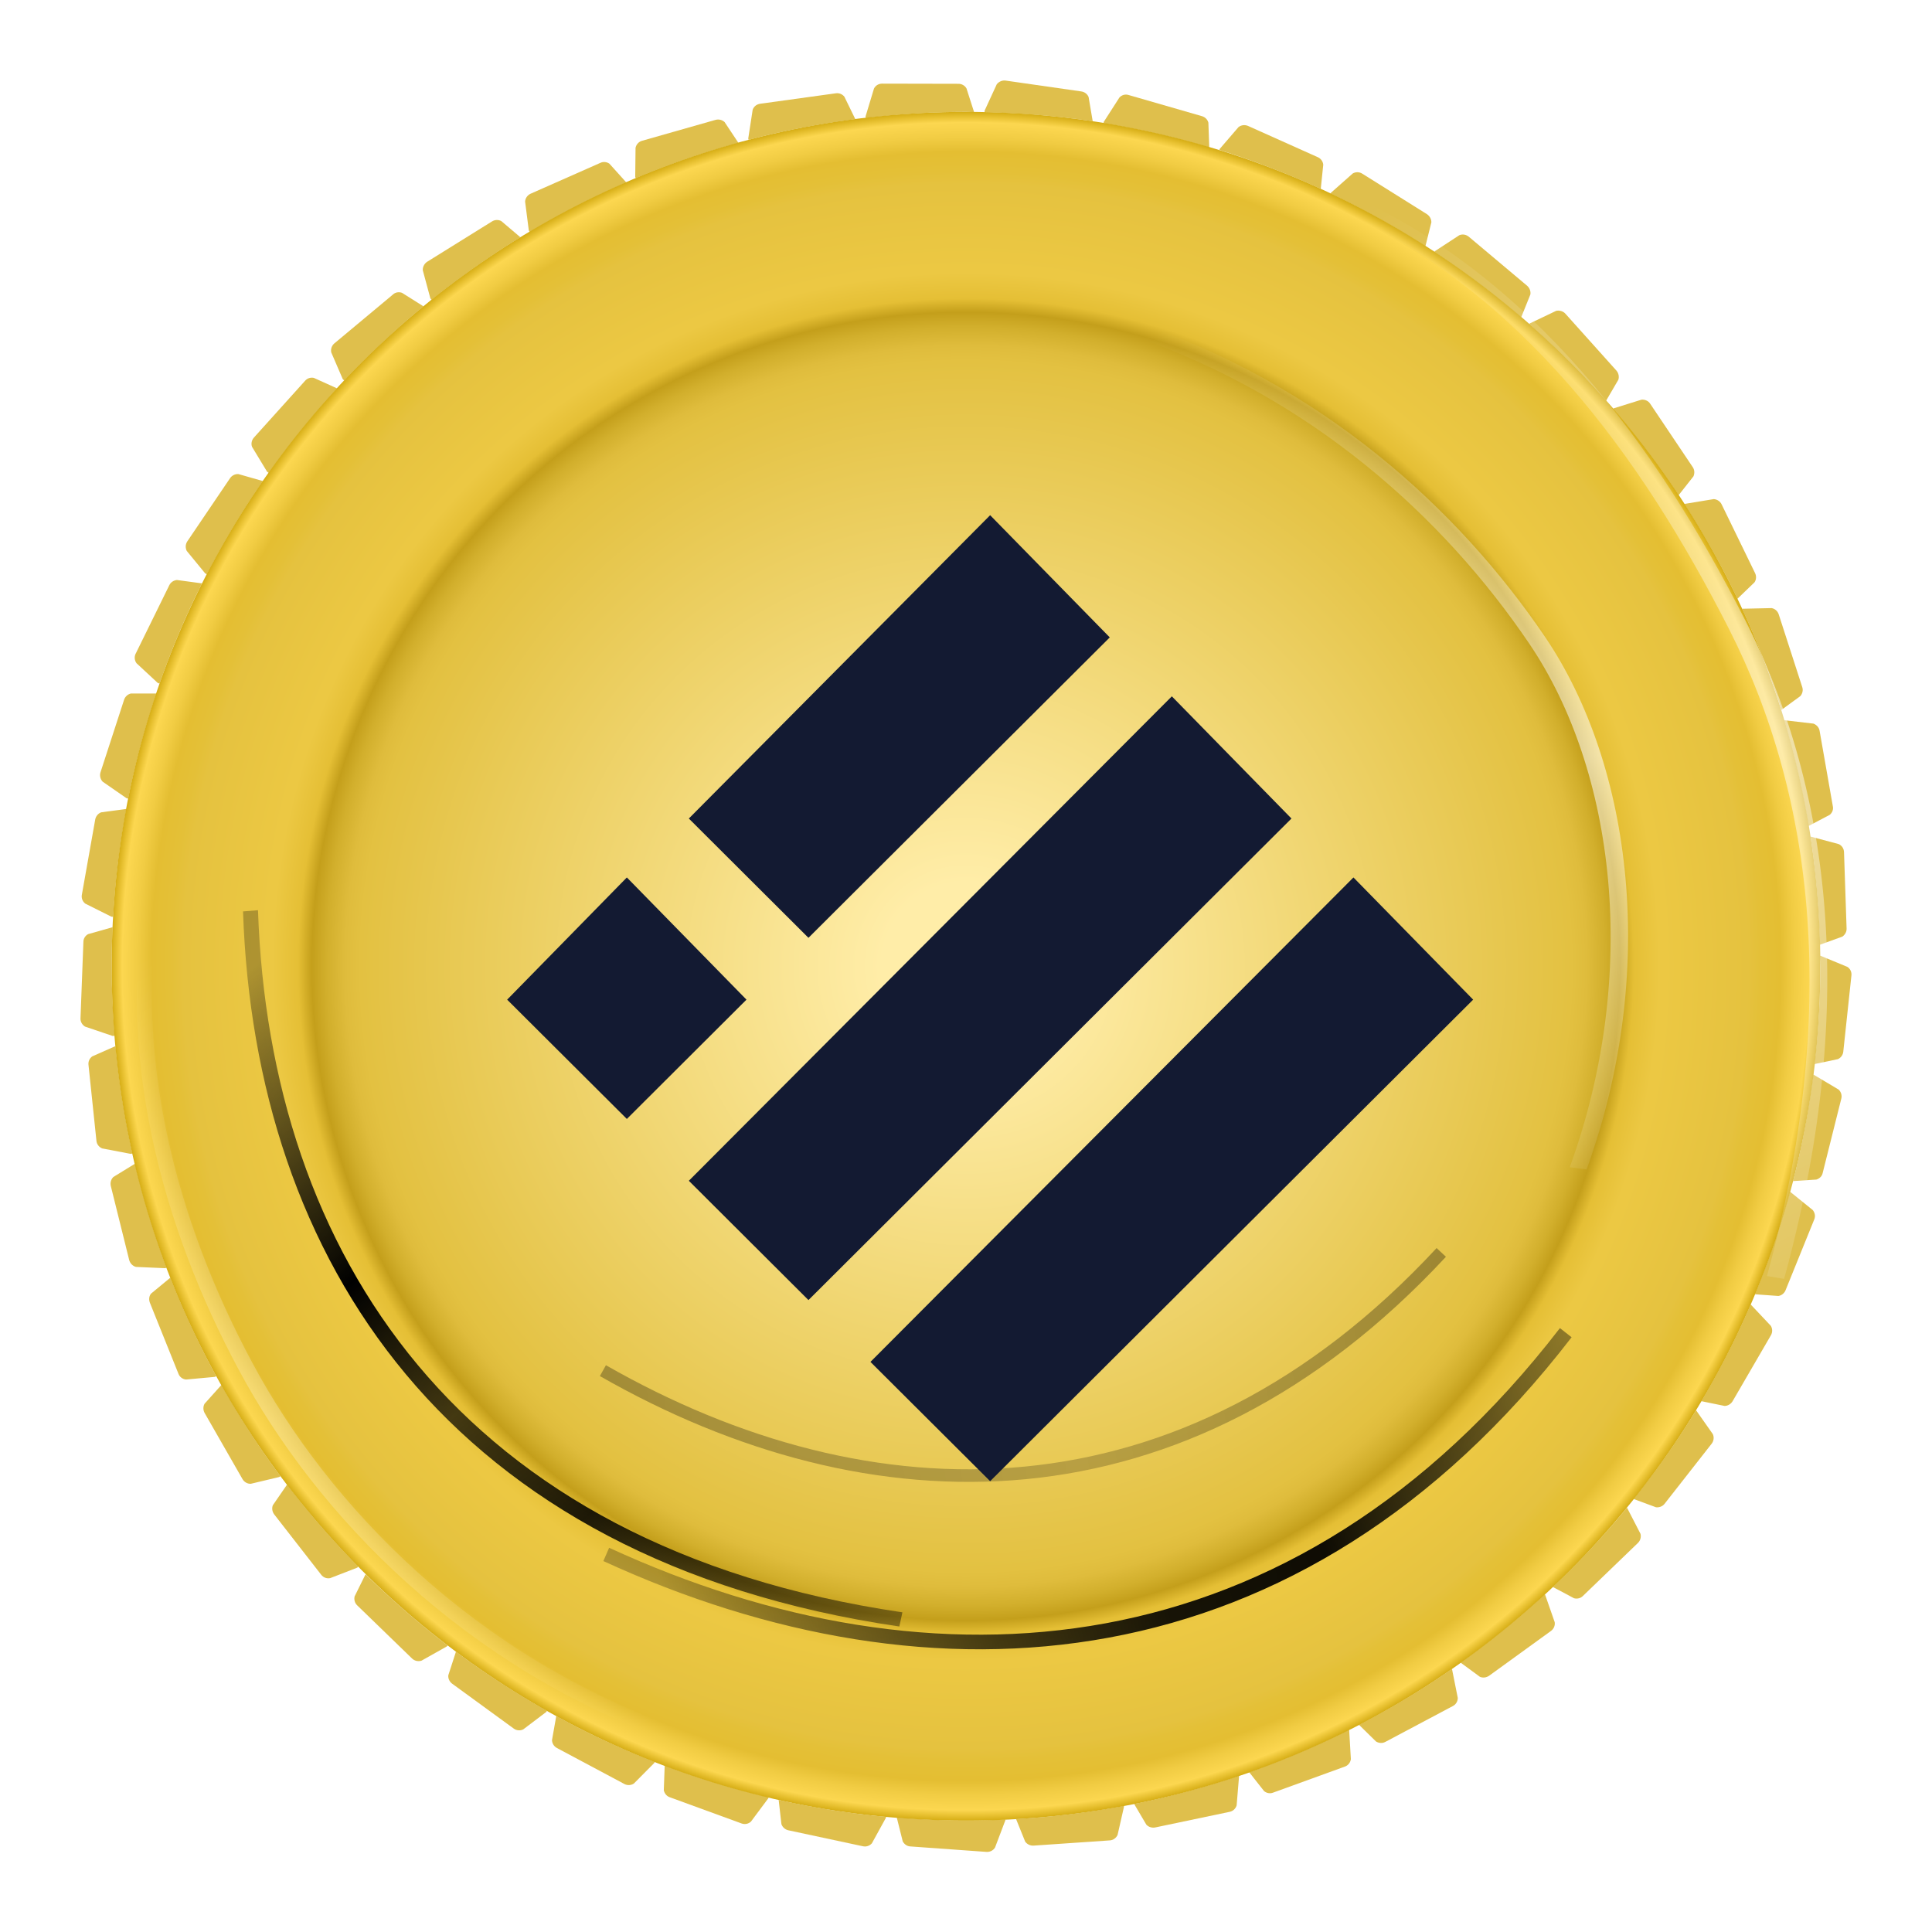 <svg width="24" height="24" viewBox="0 0 24 24" fill="none" xmlns="http://www.w3.org/2000/svg">
<path d="M13.523 1.205C13.507 1.167 13.473 1.142 13.433 1.136L12.492 1.001C12.45 0.995 12.408 1.014 12.382 1.047L12.231 1.375V1.394C12.687 1.405 13.135 1.44 13.574 1.506L13.523 1.205Z" fill="#DFBF4C"/>
<path d="M10.383 1.159C10.424 1.153 10.463 1.169 10.489 1.201L10.625 1.48C10.173 1.539 9.73 1.623 9.299 1.737L9.295 1.72L9.35 1.363C9.364 1.323 9.4 1.295 9.442 1.289L10.383 1.159Z" fill="#DFBF4C"/>
<path d="M14.931 1.443C14.971 1.455 15.001 1.485 15.011 1.524L15.022 1.831C14.595 1.705 14.156 1.602 13.708 1.531L13.71 1.516L13.906 1.211C13.935 1.18 13.979 1.167 14.019 1.18L14.931 1.443Z" fill="#DFBF4C"/>
<path d="M7.57 2.033C7.536 2.01 7.494 2.006 7.458 2.023L6.59 2.407C6.553 2.424 6.525 2.462 6.523 2.504L6.569 2.863L6.58 2.882C6.965 2.653 7.366 2.447 7.78 2.266L7.57 2.033Z" fill="#DFBF4C"/>
<path d="M18.971 3.55C19.002 3.578 19.017 3.618 19.011 3.658L18.897 3.941C18.555 3.649 18.195 3.378 17.819 3.13L17.825 3.12L18.128 2.922C18.168 2.905 18.212 2.914 18.244 2.939L18.971 3.55Z" fill="#DFBF4C"/>
<path d="M2.198 7.205C2.158 7.209 2.122 7.232 2.104 7.268L1.685 8.121C1.666 8.159 1.671 8.205 1.696 8.239L1.961 8.485L1.982 8.491C2.131 8.065 2.307 7.648 2.509 7.247L2.198 7.205Z" fill="#DFBF4C"/>
<path d="M3.389 18.699C3.375 18.736 3.381 18.778 3.406 18.812L3.99 19.562C4.016 19.596 4.058 19.613 4.102 19.604L4.438 19.474L4.451 19.461C4.135 19.142 3.839 18.802 3.566 18.442L3.389 18.699Z" fill="#DFBF4C"/>
<path d="M14.347 22.702C14.309 22.708 14.267 22.696 14.24 22.666L14.089 22.41C14.534 22.32 14.967 22.202 15.389 22.059L15.392 22.065L15.362 22.427C15.35 22.467 15.318 22.498 15.276 22.507L14.347 22.702Z" fill="#DFBF4C"/>
<path d="M22.564 14.653C22.604 14.64 22.634 14.611 22.642 14.571L22.873 13.649C22.884 13.608 22.871 13.564 22.84 13.535L22.529 13.35H22.524C22.468 13.8 22.386 14.241 22.274 14.672L22.564 14.653Z" fill="#DFBF4C"/>
<path d="M1.095 11.604L1.399 11.518C1.391 11.679 1.387 11.841 1.387 12.003C1.387 12.295 1.402 12.581 1.425 12.867L1.399 12.869L1.057 12.753C1.021 12.732 0.998 12.692 1 12.65L1.036 11.7C1.036 11.66 1.059 11.623 1.095 11.604Z" fill="#DFBF4C"/>
<path d="M6.857 21.618C6.859 21.658 6.882 21.695 6.918 21.714L7.757 22.162C7.794 22.181 7.839 22.179 7.874 22.156L8.129 21.899L8.133 21.887C7.713 21.723 7.303 21.534 6.91 21.317L6.857 21.618Z" fill="#DFBF4C"/>
<path d="M18.498 20.817C18.464 20.84 18.422 20.846 18.384 20.83L18.143 20.653C18.509 20.392 18.86 20.111 19.189 19.806L19.194 19.81L19.313 20.151C19.32 20.193 19.301 20.235 19.267 20.26L18.498 20.817Z" fill="#DFBF4C"/>
<path d="M22.73 10.122C22.762 10.095 22.777 10.055 22.768 10.015L22.604 9.08C22.598 9.038 22.567 9.004 22.527 8.989L22.167 8.947L22.163 8.949C22.291 9.376 22.392 9.813 22.466 10.261L22.73 10.122Z" fill="#DFBF4C"/>
<path d="M3.898 4.694C3.858 4.685 3.816 4.7 3.791 4.729L3.154 5.436C3.127 5.467 3.116 5.511 3.131 5.551L3.318 5.86L3.339 5.875C3.6 5.507 3.884 5.156 4.186 4.824L3.898 4.694Z" fill="#DFBF4C"/>
<path d="M1.862 16.183C1.847 16.145 1.851 16.101 1.876 16.07L2.116 15.872C2.282 16.292 2.471 16.702 2.686 17.095L2.671 17.104L2.311 17.137C2.269 17.133 2.232 17.106 2.217 17.066L1.862 16.183Z" fill="#DFBF4C"/>
<path d="M11.14 22.578L11.214 22.874C11.233 22.91 11.268 22.935 11.308 22.937L12.256 23.005C12.298 23.007 12.338 22.988 12.361 22.95L12.489 22.612V22.601C12.328 22.61 12.164 22.614 12 22.614C11.71 22.616 11.424 22.601 11.14 22.578Z" fill="#DFBF4C"/>
<path d="M21.522 17.408C21.501 17.442 21.463 17.465 21.423 17.465L21.135 17.406C21.362 17.021 21.568 16.62 21.747 16.206H21.749L21.997 16.469C22.02 16.505 22.02 16.551 21.999 16.587L21.522 17.408Z" fill="#DFBF4C"/>
<path d="M21.037 5.917C21.053 5.879 21.051 5.837 21.028 5.803L20.499 5.015C20.476 4.979 20.433 4.961 20.391 4.965L20.047 5.072L20.038 5.078C20.33 5.419 20.604 5.776 20.852 6.152L21.037 5.917Z" fill="#DFBF4C"/>
<path d="M1.626 8.615C1.587 8.624 1.555 8.653 1.542 8.691L1.248 9.595C1.236 9.634 1.246 9.679 1.275 9.71L1.572 9.916L1.593 9.92C1.681 9.475 1.801 9.04 1.942 8.615H1.626Z" fill="#DFBF4C"/>
<path d="M4.436 19.941C4.407 19.913 4.396 19.871 4.405 19.831L4.541 19.556C4.863 19.871 5.203 20.168 5.561 20.441L5.55 20.453L5.235 20.63C5.193 20.642 5.149 20.632 5.119 20.603L4.436 19.941Z" fill="#DFBF4C"/>
<path d="M15.703 22.25C15.734 22.275 15.776 22.284 15.814 22.269L16.707 21.945C16.747 21.931 16.775 21.895 16.781 21.853L16.76 21.492L16.758 21.487C16.358 21.689 15.944 21.866 15.518 22.015L15.703 22.25Z" fill="#DFBF4C"/>
<path d="M22.615 11.873L22.949 12.011C22.985 12.034 23.004 12.076 22.999 12.118L22.898 13.064C22.894 13.104 22.869 13.14 22.831 13.157L22.541 13.218C22.587 12.82 22.613 12.415 22.613 12.005C22.613 11.983 22.612 11.961 22.611 11.939C22.61 11.917 22.608 11.895 22.608 11.873H22.615Z" fill="#DFBF4C"/>
<path d="M17.781 2.762C17.781 2.722 17.762 2.685 17.727 2.661L16.922 2.157C16.886 2.134 16.84 2.134 16.804 2.155L16.533 2.395L16.529 2.405C16.936 2.598 17.329 2.817 17.707 3.059L17.781 2.762Z" fill="#DFBF4C"/>
<path d="M6.113 2.75C6.147 2.729 6.191 2.727 6.227 2.746L6.464 2.947C6.08 3.183 5.712 3.443 5.361 3.725L5.346 3.706L5.252 3.357C5.25 3.315 5.271 3.275 5.306 3.252L6.113 2.75Z" fill="#DFBF4C"/>
<path d="M1.145 13.123C1.112 13.148 1.095 13.186 1.099 13.226L1.198 14.172C1.202 14.214 1.229 14.249 1.269 14.266L1.624 14.334L1.645 14.329C1.549 13.894 1.477 13.449 1.435 12.995L1.145 13.123Z" fill="#DFBF4C"/>
<path d="M8.32 22.326C8.282 22.313 8.255 22.28 8.246 22.24L8.257 21.933C8.675 22.09 9.106 22.221 9.547 22.326L9.545 22.338L9.329 22.628C9.297 22.658 9.253 22.666 9.213 22.652L8.32 22.326Z" fill="#DFBF4C"/>
<path d="M19.29 19.714L19.553 19.854C19.593 19.865 19.635 19.854 19.662 19.827L20.347 19.167C20.377 19.138 20.389 19.094 20.379 19.054L20.213 18.732L20.21 18.73C19.925 19.077 19.616 19.405 19.29 19.714Z" fill="#DFBF4C"/>
<path d="M22.388 8.535C22.401 8.573 22.392 8.615 22.365 8.647L22.129 8.819C21.993 8.388 21.829 7.97 21.642 7.564L21.646 7.562L22.008 7.554C22.05 7.562 22.083 7.592 22.096 7.632L22.388 8.535Z" fill="#DFBF4C"/>
<path d="M2.858 5.94C2.881 5.906 2.921 5.887 2.961 5.889L3.266 5.976C3.009 6.346 2.778 6.732 2.57 7.134L2.549 7.123L2.32 6.844C2.301 6.806 2.303 6.762 2.326 6.726L2.858 5.94Z" fill="#DFBF4C"/>
<path d="M2.541 17.438C2.522 17.473 2.522 17.515 2.541 17.551L3.013 18.375C3.034 18.411 3.074 18.434 3.116 18.432L3.469 18.348L3.484 18.337C3.215 17.978 2.971 17.597 2.751 17.204L2.541 17.438Z" fill="#DFBF4C"/>
<path d="M12.838 22.927C12.798 22.929 12.758 22.91 12.735 22.877L12.622 22.597C13.078 22.572 13.523 22.515 13.96 22.433L13.963 22.442L13.883 22.794C13.866 22.832 13.828 22.86 13.786 22.862L12.838 22.927Z" fill="#DFBF4C"/>
<path d="M22.092 16.099C22.132 16.093 22.165 16.065 22.18 16.03L22.537 15.149C22.554 15.109 22.546 15.065 22.518 15.031L22.237 14.804H22.235C22.115 15.242 21.97 15.666 21.8 16.078L22.092 16.099Z" fill="#DFBF4C"/>
<path d="M20.104 4.717L19.952 4.977C19.654 4.641 19.334 4.324 18.996 4.025L19.005 4.017L19.332 3.861C19.374 3.853 19.419 3.866 19.446 3.897L20.081 4.605C20.106 4.635 20.116 4.677 20.104 4.717Z" fill="#DFBF4C"/>
<path d="M9.001 1.516C8.971 1.489 8.929 1.478 8.889 1.489L7.975 1.749C7.935 1.76 7.904 1.794 7.895 1.836L7.891 2.197L7.897 2.214C8.309 2.041 8.736 1.894 9.173 1.775L9.001 1.516Z" fill="#DFBF4C"/>
<path d="M1.183 10.179C1.191 10.139 1.219 10.105 1.257 10.091L1.57 10.049C1.488 10.488 1.431 10.933 1.406 11.389L1.383 11.387L1.059 11.225C1.025 11.198 1.009 11.156 1.017 11.114L1.183 10.179Z" fill="#DFBF4C"/>
<path d="M5.569 20.811C5.565 20.851 5.584 20.89 5.615 20.914L6.382 21.473C6.416 21.498 6.462 21.502 6.5 21.483L6.788 21.265L6.794 21.252C6.401 21.031 6.023 20.785 5.664 20.518L5.569 20.811Z" fill="#DFBF4C"/>
<path d="M17.208 21.639C17.172 21.658 17.13 21.655 17.094 21.634L16.882 21.426C17.281 21.221 17.668 20.987 18.036 20.733L18.038 20.737L18.109 21.092C18.109 21.134 18.086 21.174 18.048 21.193L17.208 21.639Z" fill="#DFBF4C"/>
<path d="M22.886 11.635C22.92 11.612 22.941 11.574 22.939 11.534L22.907 10.584C22.905 10.542 22.882 10.505 22.842 10.486L22.493 10.393H22.491C22.558 10.832 22.594 11.28 22.607 11.736L22.886 11.635Z" fill="#DFBF4C"/>
<path d="M16.371 1.953C16.409 1.97 16.434 2.006 16.438 2.046L16.407 2.346C15.999 2.161 15.581 1.997 15.148 1.863L15.15 1.852L15.385 1.579C15.419 1.552 15.465 1.548 15.503 1.564L16.371 1.953Z" fill="#DFBF4C"/>
<path d="M5.26 3.805L4.993 3.637C4.955 3.624 4.911 3.63 4.882 3.658L4.152 4.267C4.121 4.294 4.106 4.336 4.115 4.378L4.258 4.71L4.276 4.727C4.585 4.402 4.913 4.091 5.26 3.805Z" fill="#DFBF4C"/>
<path d="M1.376 14.731C1.368 14.691 1.378 14.651 1.408 14.621L1.677 14.456C1.782 14.899 1.912 15.33 2.07 15.748L2.051 15.754L1.689 15.738C1.647 15.727 1.616 15.693 1.605 15.653L1.376 14.731Z" fill="#DFBF4C"/>
<path d="M9.707 22.66C9.72 22.698 9.753 22.727 9.791 22.736L10.72 22.935C10.762 22.944 10.804 22.929 10.831 22.898L11.006 22.58V22.57C10.554 22.528 10.108 22.456 9.673 22.36L9.707 22.66Z" fill="#DFBF4C"/>
<path d="M20.677 18.682C20.652 18.713 20.612 18.728 20.572 18.724L20.293 18.621C20.574 18.272 20.833 17.904 21.068 17.52H21.07L21.278 17.816C21.295 17.856 21.289 17.9 21.263 17.934L20.677 18.682Z" fill="#DFBF4C"/>
<path d="M21.795 7.234C21.818 7.201 21.82 7.157 21.803 7.121L21.387 6.266C21.369 6.228 21.331 6.203 21.289 6.2L20.931 6.259L20.925 6.264C21.167 6.64 21.39 7.031 21.583 7.438L21.795 7.234Z" fill="#DFBF4C"/>
<path d="M12.006 1.098L12.101 1.394C12.067 1.392 12.033 1.39 12 1.39C11.577 1.39 11.163 1.417 10.754 1.466L10.752 1.447L10.857 1.1C10.876 1.062 10.915 1.039 10.957 1.039L11.907 1.041C11.947 1.041 11.985 1.062 12.006 1.098Z" fill="#DFBF4C"/>
<path d="M12 1.39C6.138 1.39 1.387 6.142 1.387 12.003C1.387 17.864 6.138 22.616 12 22.616C17.861 22.616 22.613 17.864 22.613 12.003C22.613 6.142 17.861 1.39 12 1.39Z" fill="url(#paint0_radial)"/>
<path opacity="0.5" fill-rule="evenodd" clip-rule="evenodd" d="M3.137 16.934C2.193 15.175 1.629 13.099 2 11L1.814 10.98C1.438 13.107 2.003 15.222 2.968 17.02C3.934 18.819 5.763 20.732 8.426 21.665L8.5 21.5C5.874 20.58 4.081 18.693 3.137 16.934Z" fill="url(#paint1_linear)"/>
<g filter="url(#ic24px_busd)">
<path fill-rule="evenodd" clip-rule="evenodd" d="M13.737 20.165C11.702 20.54 9.576 20.151 7.567 19.227L7.495 19.392C9.531 20.328 11.696 20.727 13.776 20.343C15.856 19.959 17.843 18.792 19.523 16.612L19.378 16.498C17.72 18.648 15.77 19.789 13.737 20.165Z" fill="url(#paint2_linear)"/>
</g>
<g filter="url(#filter1_f)">
<path fill-rule="evenodd" clip-rule="evenodd" d="M5.191 16.958C3.9 15.412 3.277 13.434 3.205 11.307L3.019 11.322C3.092 13.478 3.724 15.493 5.043 17.073C6.364 18.654 8.368 19.794 11.172 20.205L11.21 20.029C8.445 19.623 6.482 18.503 5.191 16.958Z" fill="url(#paint3_linear)"/>
</g>
<g opacity="0.4" filter="url(#filter2_f)">
<path fill-rule="evenodd" clip-rule="evenodd" d="M12.725 18.219C10.955 18.389 9.169 17.898 7.527 16.959L7.452 17.094C9.116 18.046 10.935 18.548 12.743 18.375C14.553 18.201 16.347 17.351 17.962 15.612L17.846 15.504C16.254 17.219 14.494 18.049 12.725 18.219Z" fill="url(#paint4_linear)"/>
</g>
<path fill-rule="evenodd" clip-rule="evenodd" d="M21.474 7.805C20.393 5.684 18.905 3.613 16.592 2.587L16.699 2.387C19.043 3.427 20.568 5.524 21.673 7.692C22.779 9.86 23.066 12.592 22.163 15.887L21.95 15.851C22.841 12.601 22.555 9.924 21.474 7.805Z" fill="url(#paint5_linear)"/>
<path fill-rule="evenodd" clip-rule="evenodd" d="M19 8C17.938 6.429 16.272 4.908 14 4.148L14.105 4C16.408 4.77 18.11 6.311 19.196 7.916C20.282 9.523 20.596 12.086 19.709 14.527L19.5 14.5C20.375 12.093 20.062 9.57 19 8Z" fill="url(#paint6_linear)"/>
<g filter="url(#filter3_d)">
<path d="M12 6L13.486 7.518L9.743 11.25L8.257 9.768L12 6Z" fill="#131A32"/>
<path d="M14.257 8.25L15.743 9.768L9.743 15.75L8.257 14.268L14.257 8.25Z" fill="#131A32"/>
<path d="M7.487 10.5L8.973 12.018L7.487 13.5L6 12.018L7.487 10.5Z" fill="#131A32"/>
<path d="M16.513 10.5L18 12.018L12 18L10.513 16.518L16.513 10.5Z" fill="#131A32"/>
</g>
<defs>
<filter id="ic24px_busd" x="6.495" y="15.498" width="14.029" height="5.99" filterUnits="userSpaceOnUse" color-interpolation-filters="sRGB">
<feFlood flood-opacity="0" result="BackgroundImageFix"/>
<feBlend mode="normal" in="SourceGraphic" in2="BackgroundImageFix" result="shape"/>
<feGaussianBlur stdDeviation="0.5" result="effect1_foregroundBlur"/>
</filter>
<filter id="filter1_f" x="2.019" y="10.307" width="10.191" height="10.898" filterUnits="userSpaceOnUse" color-interpolation-filters="sRGB">
<feFlood flood-opacity="0" result="BackgroundImageFix"/>
<feBlend mode="normal" in="SourceGraphic" in2="BackgroundImageFix" result="shape"/>
<feGaussianBlur stdDeviation="0.5" result="effect1_foregroundBlur"/>
</filter>
<filter id="filter2_f" x="6.452" y="14.504" width="12.51" height="4.904" filterUnits="userSpaceOnUse" color-interpolation-filters="sRGB">
<feFlood flood-opacity="0" result="BackgroundImageFix"/>
<feBlend mode="normal" in="SourceGraphic" in2="BackgroundImageFix" result="shape"/>
<feGaussianBlur stdDeviation="0.5" result="effect1_foregroundBlur"/>
</filter>
<filter id="filter3_d" x="5.3" y="5.4" width="14" height="14" filterUnits="userSpaceOnUse" color-interpolation-filters="sRGB">
<feFlood flood-opacity="0" result="BackgroundImageFix"/>
<feColorMatrix in="SourceAlpha" type="matrix" values="0 0 0 0 0 0 0 0 0 0 0 0 0 0 0 0 0 0 127 0"/>
<feOffset dx="0.3" dy="0.4"/>
<feGaussianBlur stdDeviation="0.5"/>
<feColorMatrix type="matrix" values="0 0 0 0 0 0 0 0 0 0 0 0 0 0 0 0 0 0 0.24 0"/>
<feBlend mode="normal" in2="BackgroundImageFix" result="effect1_dropShadow"/>
<feBlend mode="normal" in="SourceGraphic" in2="effect1_dropShadow" result="shape"/>
</filter>
<radialGradient id="paint0_radial" cx="0" cy="0" r="1" gradientUnits="userSpaceOnUse" gradientTransform="translate(11.999 12.004) scale(10.613)">
<stop offset="0.097" stop-color="#FFEDA8"/>
<stop offset="0.705" stop-color="#E3C141"/>
<stop offset="0.723" stop-color="#DFBC3C"/>
<stop offset="0.745" stop-color="#D2AF2C"/>
<stop offset="0.762" stop-color="#C49F1B"/>
<stop offset="0.778" stop-color="#E5BF35"/>
<stop offset="0.808" stop-color="#ECC843"/>
<stop offset="0.812" stop-color="#ECC843"/>
<stop offset="0.911" stop-color="#E5C23F"/>
<stop offset="0.927" stop-color="#E4C037"/>
<stop offset="0.949" stop-color="#E4BE32"/>
<stop offset="0.965" stop-color="#F1CC43"/>
<stop offset="0.983" stop-color="#FCD750"/>
<stop offset="1" stop-color="#C89E00"/>
</radialGradient>
<linearGradient id="paint1_linear" x1="8.283" y1="21.278" x2="2.775" y2="11.359" gradientUnits="userSpaceOnUse">
<stop stop-color="white" stop-opacity="0"/>
<stop offset="0.488" stop-color="white" stop-opacity="0.517"/>
<stop offset="1" stop-color="white" stop-opacity="0"/>
</linearGradient>
<linearGradient id="paint2_linear" x1="19.542" y1="16.659" x2="8.202" y2="19.632" gradientUnits="userSpaceOnUse">
<stop stop-opacity="0.39"/>
<stop offset="0.311" stop-opacity="0.94"/>
<stop offset="0.488" stop-opacity="0.9"/>
<stop offset="0.67" stop-opacity="0.71"/>
<stop offset="1" stop-opacity="0.26"/>
</linearGradient>
<linearGradient id="paint3_linear" x1="11.137" y1="20.243" x2="3.736" y2="11.513" gradientUnits="userSpaceOnUse">
<stop stop-opacity="0.39"/>
<stop offset="0.311" stop-opacity="0.87"/>
<stop offset="0.488" stop-opacity="0.71"/>
<stop offset="0.67"/>
<stop offset="1" stop-opacity="0.26"/>
</linearGradient>
<linearGradient id="paint4_linear" x1="17.974" y1="15.654" x2="8.025" y2="17.275" gradientUnits="userSpaceOnUse">
<stop stop-opacity="0.79"/>
<stop offset="0.488" stop-opacity="0.517"/>
<stop offset="1" stop-opacity="0.72"/>
</linearGradient>
<linearGradient id="paint5_linear" x1="22.292" y1="17.796" x2="15.418" y2="3.307" gradientUnits="userSpaceOnUse">
<stop stop-color="white" stop-opacity="0"/>
<stop offset="0.488" stop-color="white" stop-opacity="0.517"/>
<stop offset="1" stop-color="white" stop-opacity="0"/>
</linearGradient>
<linearGradient id="paint6_linear" x1="19.6" y1="15.414" x2="15.431" y2="3.757" gradientUnits="userSpaceOnUse">
<stop stop-color="white" stop-opacity="0"/>
<stop offset="0.453" stop-color="white" stop-opacity="0.57"/>
<stop offset="0.578" stop-color="white" stop-opacity="0.44"/>
<stop offset="0.703" stop-color="white" stop-opacity="0.29"/>
<stop offset="1" stop-color="white" stop-opacity="0"/>
</linearGradient>
</defs>
</svg>
